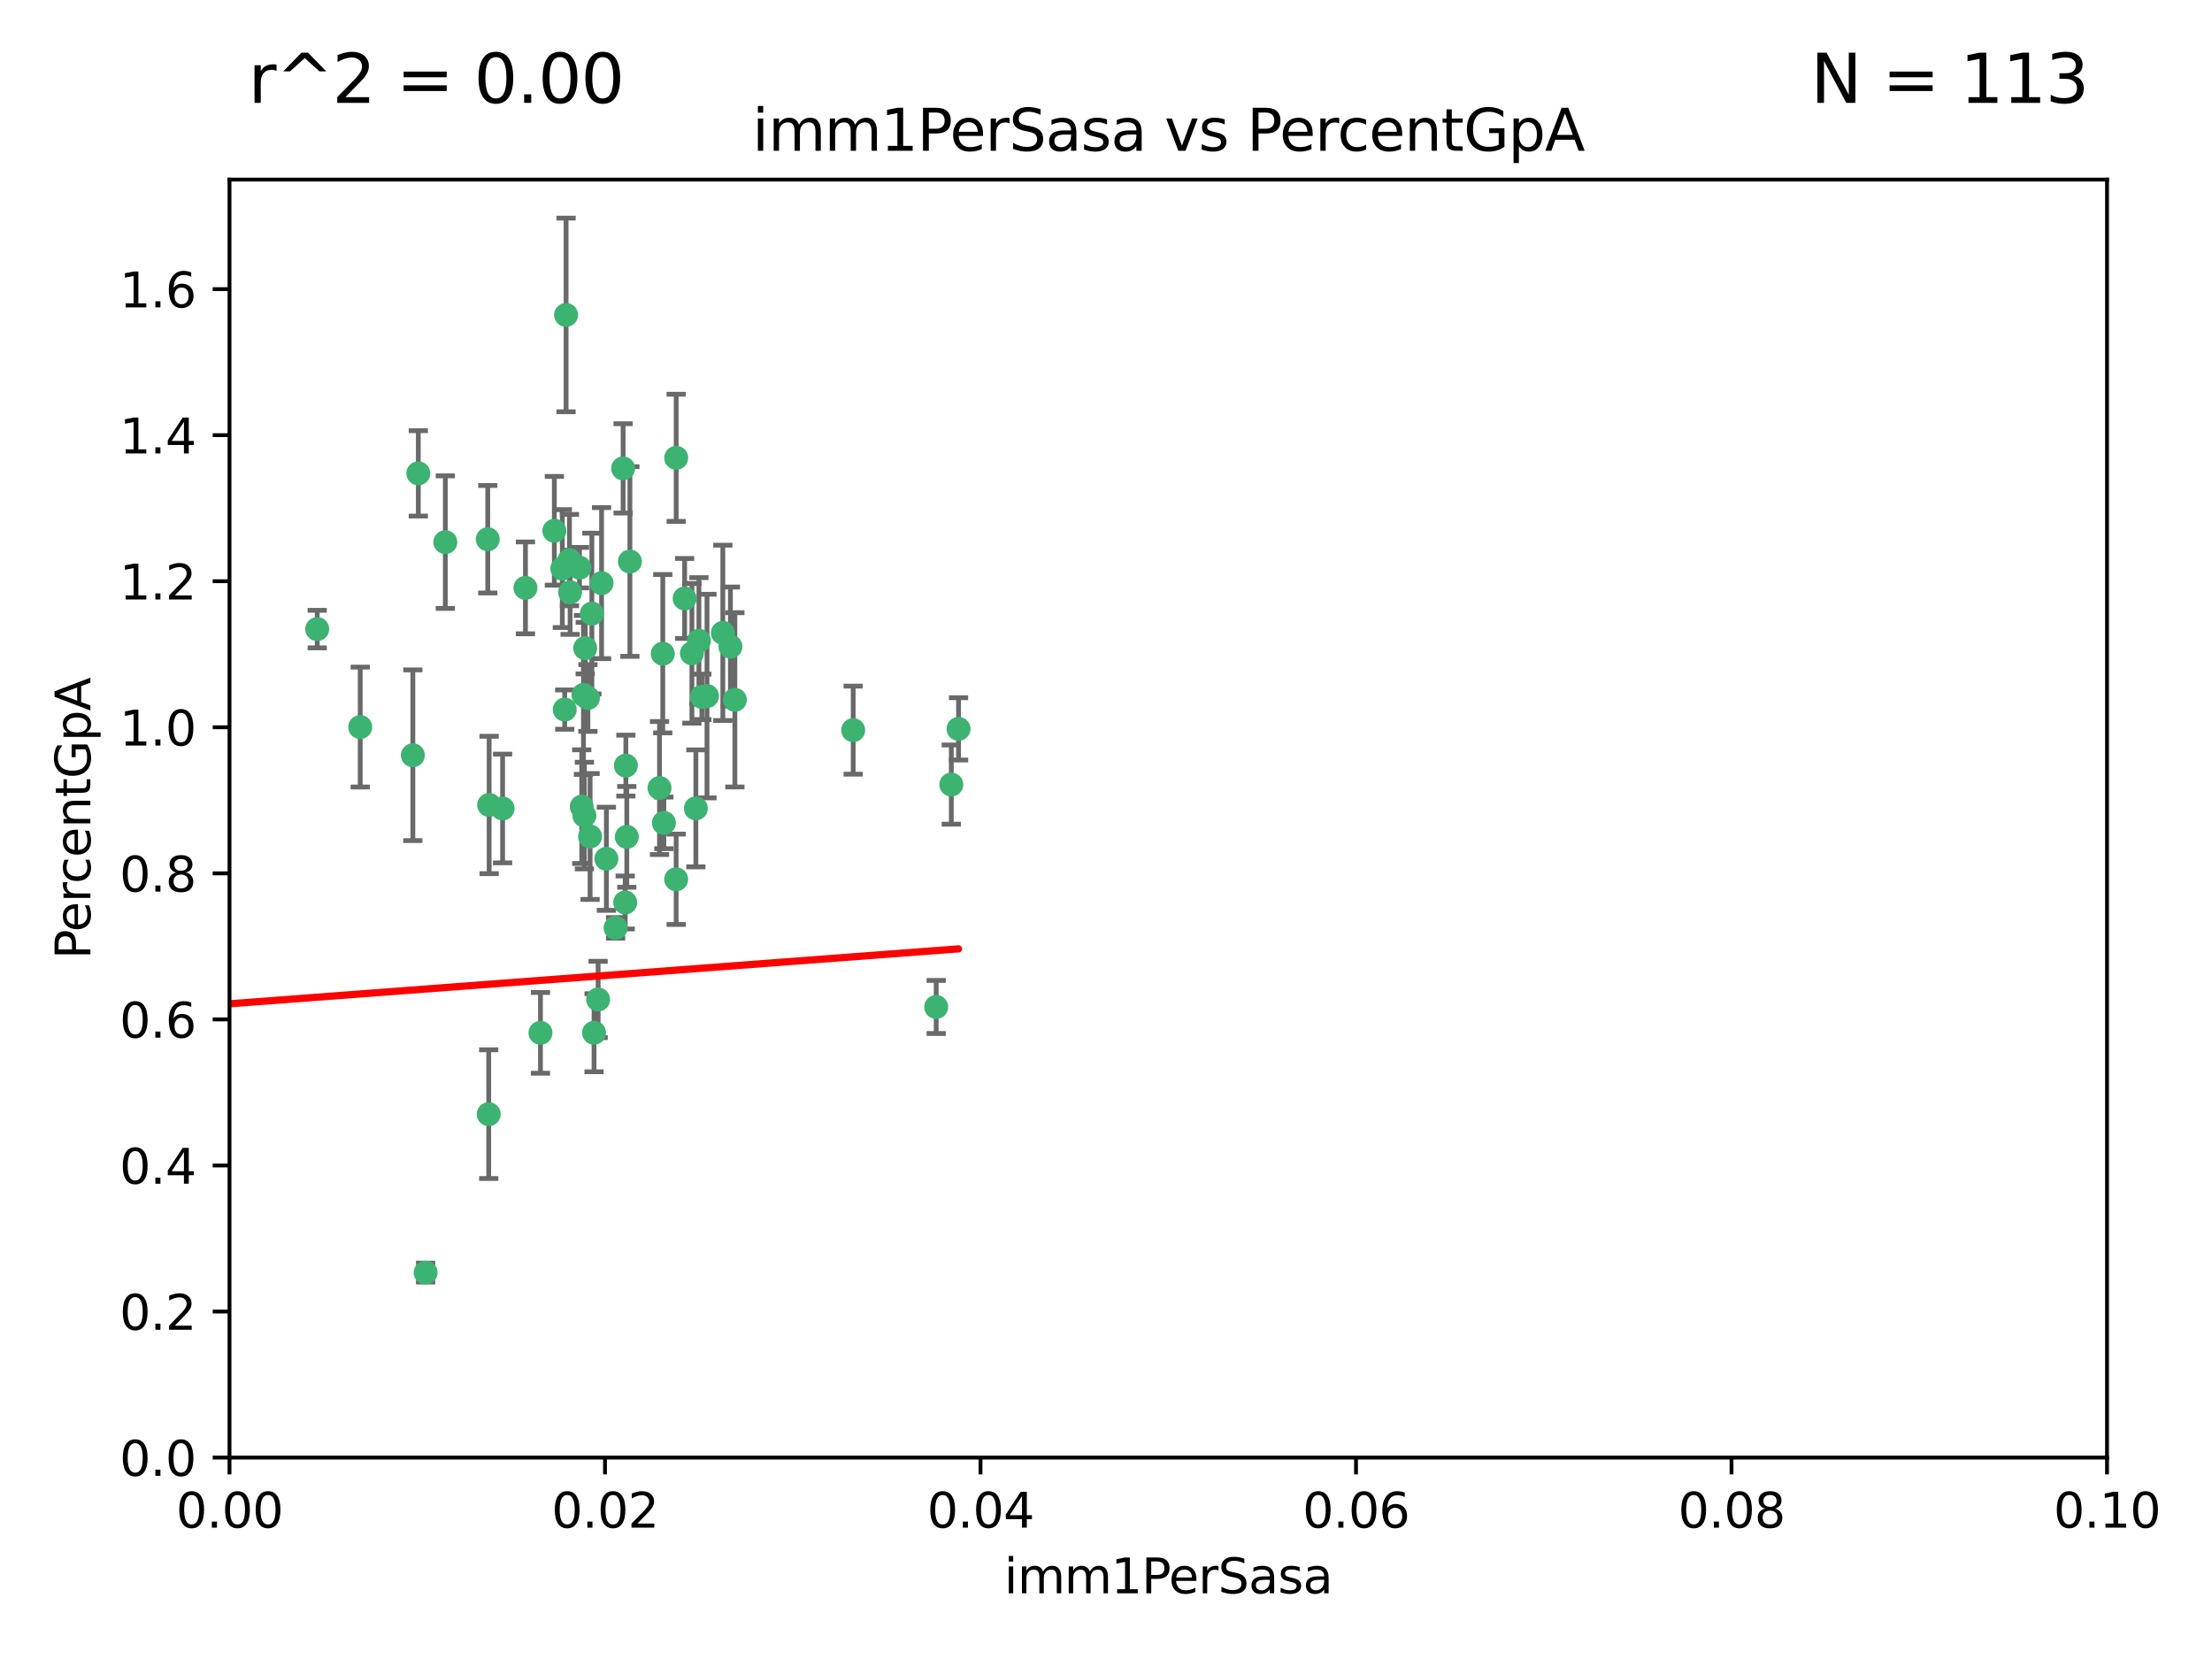 <?xml version="1.0" encoding="utf-8" standalone="no"?>
<!DOCTYPE svg PUBLIC "-//W3C//DTD SVG 1.1//EN"
  "http://www.w3.org/Graphics/SVG/1.1/DTD/svg11.dtd">
<svg xmlns:xlink="http://www.w3.org/1999/xlink" width="460.8pt" height="345.6pt" viewBox="0 0 460.8 345.6" xmlns="http://www.w3.org/2000/svg" version="1.1">
 <defs>
  <style type="text/css">*{stroke-linejoin: round; stroke-linecap: butt}</style>
 </defs>
 <g id="figure_1">
  <g id="patch_1">
   <path d="M 0 345.6 
L 460.8 345.6 
L 460.8 0 
L 0 0 
z
" style="fill: #ffffff"/>
  </g>
  <g id="axes_1">
   <g id="patch_2">
    <path d="M 47.81 303.64 
L 438.93 303.64 
L 438.93 37.411 
L 47.81 37.411 
z
" style="fill: #ffffff"/>
   </g>
   <g id="PathCollection_1">
    <defs>
     <path id="m8868d767fa" d="M 0 1.118 
C 0.297 1.118 0.581 1 0.791 0.791 
C 1 0.581 1.118 0.297 1.118 0 
C 1.118 -0.297 1 -0.581 0.791 -0.791 
C 0.581 -1 0.297 -1.118 0 -1.118 
C -0.297 -1.118 -0.581 -1 -0.791 -0.791 
C -1 -0.581 -1.118 -0.297 -1.118 0 
C -1.118 0.297 -1 0.581 -0.791 0.791 
C -0.581 1 -0.297 1.118 0 1.118 
z
" style="stroke: #3cb371"/>
    </defs>
    <g clip-path="url(#p8503c024d6)">
     <use xlink:href="#m8868d767fa" x="92.769" y="112.935" style="fill: #3cb371; stroke: #3cb371"/>
     <use xlink:href="#m8868d767fa" x="66.082" y="131.048" style="fill: #3cb371; stroke: #3cb371"/>
     <use xlink:href="#m8868d767fa" x="87.143" y="98.611" style="fill: #3cb371; stroke: #3cb371"/>
     <use xlink:href="#m8868d767fa" x="86.005" y="157.33" style="fill: #3cb371; stroke: #3cb371"/>
     <use xlink:href="#m8868d767fa" x="75.042" y="151.457" style="fill: #3cb371; stroke: #3cb371"/>
     <use xlink:href="#m8868d767fa" x="117.924" y="65.606" style="fill: #3cb371; stroke: #3cb371"/>
     <use xlink:href="#m8868d767fa" x="144.138" y="136.097" style="fill: #3cb371; stroke: #3cb371"/>
     <use xlink:href="#m8868d767fa" x="123.297" y="127.82" style="fill: #3cb371; stroke: #3cb371"/>
     <use xlink:href="#m8868d767fa" x="117.142" y="118.446" style="fill: #3cb371; stroke: #3cb371"/>
     <use xlink:href="#m8868d767fa" x="137.389" y="164.157" style="fill: #3cb371; stroke: #3cb371"/>
     <use xlink:href="#m8868d767fa" x="117.64" y="147.818" style="fill: #3cb371; stroke: #3cb371"/>
     <use xlink:href="#m8868d767fa" x="153.088" y="145.786" style="fill: #3cb371; stroke: #3cb371"/>
     <use xlink:href="#m8868d767fa" x="121.907" y="135.021" style="fill: #3cb371; stroke: #3cb371"/>
     <use xlink:href="#m8868d767fa" x="150.581" y="131.834" style="fill: #3cb371; stroke: #3cb371"/>
     <use xlink:href="#m8868d767fa" x="140.861" y="95.371" style="fill: #3cb371; stroke: #3cb371"/>
     <use xlink:href="#m8868d767fa" x="121.186" y="168.041" style="fill: #3cb371; stroke: #3cb371"/>
     <use xlink:href="#m8868d767fa" x="120.714" y="118.255" style="fill: #3cb371; stroke: #3cb371"/>
     <use xlink:href="#m8868d767fa" x="101.609" y="112.334" style="fill: #3cb371; stroke: #3cb371"/>
     <use xlink:href="#m8868d767fa" x="122.473" y="145.408" style="fill: #3cb371; stroke: #3cb371"/>
     <use xlink:href="#m8868d767fa" x="118.763" y="123.385" style="fill: #3cb371; stroke: #3cb371"/>
     <use xlink:href="#m8868d767fa" x="145.597" y="133.482" style="fill: #3cb371; stroke: #3cb371"/>
     <use xlink:href="#m8868d767fa" x="112.589" y="215.161" style="fill: #3cb371; stroke: #3cb371"/>
     <use xlink:href="#m8868d767fa" x="118.629" y="116.673" style="fill: #3cb371; stroke: #3cb371"/>
     <use xlink:href="#m8868d767fa" x="88.664" y="265.1" style="fill: #3cb371; stroke: #3cb371"/>
     <use xlink:href="#m8868d767fa" x="138.294" y="171.42" style="fill: #3cb371; stroke: #3cb371"/>
     <use xlink:href="#m8868d767fa" x="131.218" y="116.973" style="fill: #3cb371; stroke: #3cb371"/>
     <use xlink:href="#m8868d767fa" x="129.806" y="97.572" style="fill: #3cb371; stroke: #3cb371"/>
     <use xlink:href="#m8868d767fa" x="142.623" y="124.669" style="fill: #3cb371; stroke: #3cb371"/>
     <use xlink:href="#m8868d767fa" x="146.211" y="145.171" style="fill: #3cb371; stroke: #3cb371"/>
     <use xlink:href="#m8868d767fa" x="104.701" y="168.419" style="fill: #3cb371; stroke: #3cb371"/>
     <use xlink:href="#m8868d767fa" x="123.75" y="215.139" style="fill: #3cb371; stroke: #3cb371"/>
     <use xlink:href="#m8868d767fa" x="138.067" y="136.178" style="fill: #3cb371; stroke: #3cb371"/>
     <use xlink:href="#m8868d767fa" x="130.377" y="159.488" style="fill: #3cb371; stroke: #3cb371"/>
     <use xlink:href="#m8868d767fa" x="152.16" y="134.689" style="fill: #3cb371; stroke: #3cb371"/>
     <use xlink:href="#m8868d767fa" x="126.321" y="178.897" style="fill: #3cb371; stroke: #3cb371"/>
     <use xlink:href="#m8868d767fa" x="198.175" y="163.438" style="fill: #3cb371; stroke: #3cb371"/>
     <use xlink:href="#m8868d767fa" x="199.68" y="151.836" style="fill: #3cb371; stroke: #3cb371"/>
     <use xlink:href="#m8868d767fa" x="128.242" y="193.29" style="fill: #3cb371; stroke: #3cb371"/>
     <use xlink:href="#m8868d767fa" x="140.853" y="183.167" style="fill: #3cb371; stroke: #3cb371"/>
     <use xlink:href="#m8868d767fa" x="124.6" y="208.206" style="fill: #3cb371; stroke: #3cb371"/>
     <use xlink:href="#m8868d767fa" x="115.48" y="110.571" style="fill: #3cb371; stroke: #3cb371"/>
     <use xlink:href="#m8868d767fa" x="125.32" y="121.476" style="fill: #3cb371; stroke: #3cb371"/>
     <use xlink:href="#m8868d767fa" x="177.734" y="152.103" style="fill: #3cb371; stroke: #3cb371"/>
     <use xlink:href="#m8868d767fa" x="121.738" y="169.899" style="fill: #3cb371; stroke: #3cb371"/>
     <use xlink:href="#m8868d767fa" x="130.573" y="174.332" style="fill: #3cb371; stroke: #3cb371"/>
     <use xlink:href="#m8868d767fa" x="195.026" y="209.769" style="fill: #3cb371; stroke: #3cb371"/>
     <use xlink:href="#m8868d767fa" x="144.961" y="168.396" style="fill: #3cb371; stroke: #3cb371"/>
     <use xlink:href="#m8868d767fa" x="130.24" y="188.002" style="fill: #3cb371; stroke: #3cb371"/>
     <use xlink:href="#m8868d767fa" x="101.808" y="232.101" style="fill: #3cb371; stroke: #3cb371"/>
     <use xlink:href="#m8868d767fa" x="101.898" y="167.688" style="fill: #3cb371; stroke: #3cb371"/>
     <use xlink:href="#m8868d767fa" x="109.461" y="122.465" style="fill: #3cb371; stroke: #3cb371"/>
     <use xlink:href="#m8868d767fa" x="121.544" y="144.762" style="fill: #3cb371; stroke: #3cb371"/>
     <use xlink:href="#m8868d767fa" x="147.28" y="145.004" style="fill: #3cb371; stroke: #3cb371"/>
     <use xlink:href="#m8868d767fa" x="122.926" y="174.257" style="fill: #3cb371; stroke: #3cb371"/>
    </g>
   </g>
   <g id="matplotlib.axis_1">
    <g id="xtick_1">
     <g id="line2d_1">
      <defs>
       <path id="mbdd2e40e5b" d="M 0 0 
L 0 3.5 
" style="stroke: #000000; stroke-width: 0.8"/>
      </defs>
      <g>
       <use xlink:href="#mbdd2e40e5b" x="47.81" y="303.64" style="stroke: #000000; stroke-width: 0.8"/>
      </g>
     </g>
     <g id="text_1">
      <!-- 0.00 -->
      <g transform="translate(36.677 318.238)scale(0.1 -0.1)">
       <defs>
        <path id="DejaVuSans-30" d="M 2034 4250 
Q 1547 4250 1301 3770 
Q 1056 3291 1056 2328 
Q 1056 1369 1301 889 
Q 1547 409 2034 409 
Q 2525 409 2770 889 
Q 3016 1369 3016 2328 
Q 3016 3291 2770 3770 
Q 2525 4250 2034 4250 
z
M 2034 4750 
Q 2819 4750 3233 4129 
Q 3647 3509 3647 2328 
Q 3647 1150 3233 529 
Q 2819 -91 2034 -91 
Q 1250 -91 836 529 
Q 422 1150 422 2328 
Q 422 3509 836 4129 
Q 1250 4750 2034 4750 
z
" transform="scale(0.016)"/>
        <path id="DejaVuSans-2e" d="M 684 794 
L 1344 794 
L 1344 0 
L 684 0 
L 684 794 
z
" transform="scale(0.016)"/>
       </defs>
       <use xlink:href="#DejaVuSans-30"/>
       <use xlink:href="#DejaVuSans-2e" x="63.623"/>
       <use xlink:href="#DejaVuSans-30" x="95.41"/>
       <use xlink:href="#DejaVuSans-30" x="159.033"/>
      </g>
     </g>
    </g>
    <g id="xtick_2">
     <g id="line2d_2">
      <g>
       <use xlink:href="#mbdd2e40e5b" x="126.034" y="303.64" style="stroke: #000000; stroke-width: 0.8"/>
      </g>
     </g>
     <g id="text_2">
      <!-- 0.02 -->
      <g transform="translate(114.901 318.238)scale(0.1 -0.1)">
       <defs>
        <path id="DejaVuSans-32" d="M 1228 531 
L 3431 531 
L 3431 0 
L 469 0 
L 469 531 
Q 828 903 1448 1529 
Q 2069 2156 2228 2338 
Q 2531 2678 2651 2914 
Q 2772 3150 2772 3378 
Q 2772 3750 2511 3984 
Q 2250 4219 1831 4219 
Q 1534 4219 1204 4116 
Q 875 4013 500 3803 
L 500 4441 
Q 881 4594 1212 4672 
Q 1544 4750 1819 4750 
Q 2544 4750 2975 4387 
Q 3406 4025 3406 3419 
Q 3406 3131 3298 2873 
Q 3191 2616 2906 2266 
Q 2828 2175 2409 1742 
Q 1991 1309 1228 531 
z
" transform="scale(0.016)"/>
       </defs>
       <use xlink:href="#DejaVuSans-30"/>
       <use xlink:href="#DejaVuSans-2e" x="63.623"/>
       <use xlink:href="#DejaVuSans-30" x="95.41"/>
       <use xlink:href="#DejaVuSans-32" x="159.033"/>
      </g>
     </g>
    </g>
    <g id="xtick_3">
     <g id="line2d_3">
      <g>
       <use xlink:href="#mbdd2e40e5b" x="204.258" y="303.64" style="stroke: #000000; stroke-width: 0.8"/>
      </g>
     </g>
     <g id="text_3">
      <!-- 0.04 -->
      <g transform="translate(193.125 318.238)scale(0.1 -0.1)">
       <defs>
        <path id="DejaVuSans-34" d="M 2419 4116 
L 825 1625 
L 2419 1625 
L 2419 4116 
z
M 2253 4666 
L 3047 4666 
L 3047 1625 
L 3713 1625 
L 3713 1100 
L 3047 1100 
L 3047 0 
L 2419 0 
L 2419 1100 
L 313 1100 
L 313 1709 
L 2253 4666 
z
" transform="scale(0.016)"/>
       </defs>
       <use xlink:href="#DejaVuSans-30"/>
       <use xlink:href="#DejaVuSans-2e" x="63.623"/>
       <use xlink:href="#DejaVuSans-30" x="95.41"/>
       <use xlink:href="#DejaVuSans-34" x="159.033"/>
      </g>
     </g>
    </g>
    <g id="xtick_4">
     <g id="line2d_4">
      <g>
       <use xlink:href="#mbdd2e40e5b" x="282.482" y="303.64" style="stroke: #000000; stroke-width: 0.8"/>
      </g>
     </g>
     <g id="text_4">
      <!-- 0.06 -->
      <g transform="translate(271.349 318.238)scale(0.1 -0.1)">
       <defs>
        <path id="DejaVuSans-36" d="M 2113 2584 
Q 1688 2584 1439 2293 
Q 1191 2003 1191 1497 
Q 1191 994 1439 701 
Q 1688 409 2113 409 
Q 2538 409 2786 701 
Q 3034 994 3034 1497 
Q 3034 2003 2786 2293 
Q 2538 2584 2113 2584 
z
M 3366 4563 
L 3366 3988 
Q 3128 4100 2886 4159 
Q 2644 4219 2406 4219 
Q 1781 4219 1451 3797 
Q 1122 3375 1075 2522 
Q 1259 2794 1537 2939 
Q 1816 3084 2150 3084 
Q 2853 3084 3261 2657 
Q 3669 2231 3669 1497 
Q 3669 778 3244 343 
Q 2819 -91 2113 -91 
Q 1303 -91 875 529 
Q 447 1150 447 2328 
Q 447 3434 972 4092 
Q 1497 4750 2381 4750 
Q 2619 4750 2861 4703 
Q 3103 4656 3366 4563 
z
" transform="scale(0.016)"/>
       </defs>
       <use xlink:href="#DejaVuSans-30"/>
       <use xlink:href="#DejaVuSans-2e" x="63.623"/>
       <use xlink:href="#DejaVuSans-30" x="95.41"/>
       <use xlink:href="#DejaVuSans-36" x="159.033"/>
      </g>
     </g>
    </g>
    <g id="xtick_5">
     <g id="line2d_5">
      <g>
       <use xlink:href="#mbdd2e40e5b" x="360.706" y="303.64" style="stroke: #000000; stroke-width: 0.8"/>
      </g>
     </g>
     <g id="text_5">
      <!-- 0.08 -->
      <g transform="translate(349.573 318.238)scale(0.1 -0.1)">
       <defs>
        <path id="DejaVuSans-38" d="M 2034 2216 
Q 1584 2216 1326 1975 
Q 1069 1734 1069 1313 
Q 1069 891 1326 650 
Q 1584 409 2034 409 
Q 2484 409 2743 651 
Q 3003 894 3003 1313 
Q 3003 1734 2745 1975 
Q 2488 2216 2034 2216 
z
M 1403 2484 
Q 997 2584 770 2862 
Q 544 3141 544 3541 
Q 544 4100 942 4425 
Q 1341 4750 2034 4750 
Q 2731 4750 3128 4425 
Q 3525 4100 3525 3541 
Q 3525 3141 3298 2862 
Q 3072 2584 2669 2484 
Q 3125 2378 3379 2068 
Q 3634 1759 3634 1313 
Q 3634 634 3220 271 
Q 2806 -91 2034 -91 
Q 1263 -91 848 271 
Q 434 634 434 1313 
Q 434 1759 690 2068 
Q 947 2378 1403 2484 
z
M 1172 3481 
Q 1172 3119 1398 2916 
Q 1625 2713 2034 2713 
Q 2441 2713 2670 2916 
Q 2900 3119 2900 3481 
Q 2900 3844 2670 4047 
Q 2441 4250 2034 4250 
Q 1625 4250 1398 4047 
Q 1172 3844 1172 3481 
z
" transform="scale(0.016)"/>
       </defs>
       <use xlink:href="#DejaVuSans-30"/>
       <use xlink:href="#DejaVuSans-2e" x="63.623"/>
       <use xlink:href="#DejaVuSans-30" x="95.41"/>
       <use xlink:href="#DejaVuSans-38" x="159.033"/>
      </g>
     </g>
    </g>
    <g id="xtick_6">
     <g id="line2d_6">
      <g>
       <use xlink:href="#mbdd2e40e5b" x="438.93" y="303.64" style="stroke: #000000; stroke-width: 0.8"/>
      </g>
     </g>
     <g id="text_6">
      <!-- 0.10 -->
      <g transform="translate(427.797 318.238)scale(0.1 -0.1)">
       <defs>
        <path id="DejaVuSans-31" d="M 794 531 
L 1825 531 
L 1825 4091 
L 703 3866 
L 703 4441 
L 1819 4666 
L 2450 4666 
L 2450 531 
L 3481 531 
L 3481 0 
L 794 0 
L 794 531 
z
" transform="scale(0.016)"/>
       </defs>
       <use xlink:href="#DejaVuSans-30"/>
       <use xlink:href="#DejaVuSans-2e" x="63.623"/>
       <use xlink:href="#DejaVuSans-31" x="95.41"/>
       <use xlink:href="#DejaVuSans-30" x="159.033"/>
      </g>
     </g>
    </g>
    <g id="text_7">
     <!-- imm1PerSasa -->
     <g transform="translate(209.186 331.917)scale(0.1 -0.1)">
      <defs>
       <path id="DejaVuSans-69" d="M 603 3500 
L 1178 3500 
L 1178 0 
L 603 0 
L 603 3500 
z
M 603 4863 
L 1178 4863 
L 1178 4134 
L 603 4134 
L 603 4863 
z
" transform="scale(0.016)"/>
       <path id="DejaVuSans-6d" d="M 3328 2828 
Q 3544 3216 3844 3400 
Q 4144 3584 4550 3584 
Q 5097 3584 5394 3201 
Q 5691 2819 5691 2113 
L 5691 0 
L 5113 0 
L 5113 2094 
Q 5113 2597 4934 2840 
Q 4756 3084 4391 3084 
Q 3944 3084 3684 2787 
Q 3425 2491 3425 1978 
L 3425 0 
L 2847 0 
L 2847 2094 
Q 2847 2600 2669 2842 
Q 2491 3084 2119 3084 
Q 1678 3084 1418 2786 
Q 1159 2488 1159 1978 
L 1159 0 
L 581 0 
L 581 3500 
L 1159 3500 
L 1159 2956 
Q 1356 3278 1631 3431 
Q 1906 3584 2284 3584 
Q 2666 3584 2933 3390 
Q 3200 3197 3328 2828 
z
" transform="scale(0.016)"/>
       <path id="DejaVuSans-50" d="M 1259 4147 
L 1259 2394 
L 2053 2394 
Q 2494 2394 2734 2622 
Q 2975 2850 2975 3272 
Q 2975 3691 2734 3919 
Q 2494 4147 2053 4147 
L 1259 4147 
z
M 628 4666 
L 2053 4666 
Q 2838 4666 3239 4311 
Q 3641 3956 3641 3272 
Q 3641 2581 3239 2228 
Q 2838 1875 2053 1875 
L 1259 1875 
L 1259 0 
L 628 0 
L 628 4666 
z
" transform="scale(0.016)"/>
       <path id="DejaVuSans-65" d="M 3597 1894 
L 3597 1613 
L 953 1613 
Q 991 1019 1311 708 
Q 1631 397 2203 397 
Q 2534 397 2845 478 
Q 3156 559 3463 722 
L 3463 178 
Q 3153 47 2828 -22 
Q 2503 -91 2169 -91 
Q 1331 -91 842 396 
Q 353 884 353 1716 
Q 353 2575 817 3079 
Q 1281 3584 2069 3584 
Q 2775 3584 3186 3129 
Q 3597 2675 3597 1894 
z
M 3022 2063 
Q 3016 2534 2758 2815 
Q 2500 3097 2075 3097 
Q 1594 3097 1305 2825 
Q 1016 2553 972 2059 
L 3022 2063 
z
" transform="scale(0.016)"/>
       <path id="DejaVuSans-72" d="M 2631 2963 
Q 2534 3019 2420 3045 
Q 2306 3072 2169 3072 
Q 1681 3072 1420 2755 
Q 1159 2438 1159 1844 
L 1159 0 
L 581 0 
L 581 3500 
L 1159 3500 
L 1159 2956 
Q 1341 3275 1631 3429 
Q 1922 3584 2338 3584 
Q 2397 3584 2469 3576 
Q 2541 3569 2628 3553 
L 2631 2963 
z
" transform="scale(0.016)"/>
       <path id="DejaVuSans-53" d="M 3425 4513 
L 3425 3897 
Q 3066 4069 2747 4153 
Q 2428 4238 2131 4238 
Q 1616 4238 1336 4038 
Q 1056 3838 1056 3469 
Q 1056 3159 1242 3001 
Q 1428 2844 1947 2747 
L 2328 2669 
Q 3034 2534 3370 2195 
Q 3706 1856 3706 1288 
Q 3706 609 3251 259 
Q 2797 -91 1919 -91 
Q 1588 -91 1214 -16 
Q 841 59 441 206 
L 441 856 
Q 825 641 1194 531 
Q 1563 422 1919 422 
Q 2459 422 2753 634 
Q 3047 847 3047 1241 
Q 3047 1584 2836 1778 
Q 2625 1972 2144 2069 
L 1759 2144 
Q 1053 2284 737 2584 
Q 422 2884 422 3419 
Q 422 4038 858 4394 
Q 1294 4750 2059 4750 
Q 2388 4750 2728 4690 
Q 3069 4631 3425 4513 
z
" transform="scale(0.016)"/>
       <path id="DejaVuSans-61" d="M 2194 1759 
Q 1497 1759 1228 1600 
Q 959 1441 959 1056 
Q 959 750 1161 570 
Q 1363 391 1709 391 
Q 2188 391 2477 730 
Q 2766 1069 2766 1631 
L 2766 1759 
L 2194 1759 
z
M 3341 1997 
L 3341 0 
L 2766 0 
L 2766 531 
Q 2569 213 2275 61 
Q 1981 -91 1556 -91 
Q 1019 -91 701 211 
Q 384 513 384 1019 
Q 384 1609 779 1909 
Q 1175 2209 1959 2209 
L 2766 2209 
L 2766 2266 
Q 2766 2663 2505 2880 
Q 2244 3097 1772 3097 
Q 1472 3097 1187 3025 
Q 903 2953 641 2809 
L 641 3341 
Q 956 3463 1253 3523 
Q 1550 3584 1831 3584 
Q 2591 3584 2966 3190 
Q 3341 2797 3341 1997 
z
" transform="scale(0.016)"/>
       <path id="DejaVuSans-73" d="M 2834 3397 
L 2834 2853 
Q 2591 2978 2328 3040 
Q 2066 3103 1784 3103 
Q 1356 3103 1142 2972 
Q 928 2841 928 2578 
Q 928 2378 1081 2264 
Q 1234 2150 1697 2047 
L 1894 2003 
Q 2506 1872 2764 1633 
Q 3022 1394 3022 966 
Q 3022 478 2636 193 
Q 2250 -91 1575 -91 
Q 1294 -91 989 -36 
Q 684 19 347 128 
L 347 722 
Q 666 556 975 473 
Q 1284 391 1588 391 
Q 1994 391 2212 530 
Q 2431 669 2431 922 
Q 2431 1156 2273 1281 
Q 2116 1406 1581 1522 
L 1381 1569 
Q 847 1681 609 1914 
Q 372 2147 372 2553 
Q 372 3047 722 3315 
Q 1072 3584 1716 3584 
Q 2034 3584 2315 3537 
Q 2597 3491 2834 3397 
z
" transform="scale(0.016)"/>
      </defs>
      <use xlink:href="#DejaVuSans-69"/>
      <use xlink:href="#DejaVuSans-6d" x="27.783"/>
      <use xlink:href="#DejaVuSans-6d" x="125.195"/>
      <use xlink:href="#DejaVuSans-31" x="222.607"/>
      <use xlink:href="#DejaVuSans-50" x="286.23"/>
      <use xlink:href="#DejaVuSans-65" x="342.908"/>
      <use xlink:href="#DejaVuSans-72" x="404.432"/>
      <use xlink:href="#DejaVuSans-53" x="445.545"/>
      <use xlink:href="#DejaVuSans-61" x="509.021"/>
      <use xlink:href="#DejaVuSans-73" x="570.301"/>
      <use xlink:href="#DejaVuSans-61" x="622.4"/>
     </g>
    </g>
   </g>
   <g id="matplotlib.axis_2">
    <g id="ytick_1">
     <g id="line2d_7">
      <defs>
       <path id="m8b1596be54" d="M 0 0 
L -3.5 0 
" style="stroke: #000000; stroke-width: 0.8"/>
      </defs>
      <g>
       <use xlink:href="#m8b1596be54" x="47.81" y="303.64" style="stroke: #000000; stroke-width: 0.8"/>
      </g>
     </g>
     <g id="text_8">
      <!-- 0.0 -->
      <g transform="translate(24.907 307.439)scale(0.1 -0.1)">
       <use xlink:href="#DejaVuSans-30"/>
       <use xlink:href="#DejaVuSans-2e" x="63.623"/>
       <use xlink:href="#DejaVuSans-30" x="95.41"/>
      </g>
     </g>
    </g>
    <g id="ytick_2">
     <g id="line2d_8">
      <g>
       <use xlink:href="#m8b1596be54" x="47.81" y="273.214" style="stroke: #000000; stroke-width: 0.8"/>
      </g>
     </g>
     <g id="text_9">
      <!-- 0.2 -->
      <g transform="translate(24.907 277.013)scale(0.1 -0.1)">
       <use xlink:href="#DejaVuSans-30"/>
       <use xlink:href="#DejaVuSans-2e" x="63.623"/>
       <use xlink:href="#DejaVuSans-32" x="95.41"/>
      </g>
     </g>
    </g>
    <g id="ytick_3">
     <g id="line2d_9">
      <g>
       <use xlink:href="#m8b1596be54" x="47.81" y="242.788" style="stroke: #000000; stroke-width: 0.8"/>
      </g>
     </g>
     <g id="text_10">
      <!-- 0.4 -->
      <g transform="translate(24.907 246.587)scale(0.1 -0.1)">
       <use xlink:href="#DejaVuSans-30"/>
       <use xlink:href="#DejaVuSans-2e" x="63.623"/>
       <use xlink:href="#DejaVuSans-34" x="95.41"/>
      </g>
     </g>
    </g>
    <g id="ytick_4">
     <g id="line2d_10">
      <g>
       <use xlink:href="#m8b1596be54" x="47.81" y="212.362" style="stroke: #000000; stroke-width: 0.8"/>
      </g>
     </g>
     <g id="text_11">
      <!-- 0.6 -->
      <g transform="translate(24.907 216.161)scale(0.1 -0.1)">
       <use xlink:href="#DejaVuSans-30"/>
       <use xlink:href="#DejaVuSans-2e" x="63.623"/>
       <use xlink:href="#DejaVuSans-36" x="95.41"/>
      </g>
     </g>
    </g>
    <g id="ytick_5">
     <g id="line2d_11">
      <g>
       <use xlink:href="#m8b1596be54" x="47.81" y="181.935" style="stroke: #000000; stroke-width: 0.8"/>
      </g>
     </g>
     <g id="text_12">
      <!-- 0.8 -->
      <g transform="translate(24.907 185.735)scale(0.1 -0.1)">
       <use xlink:href="#DejaVuSans-30"/>
       <use xlink:href="#DejaVuSans-2e" x="63.623"/>
       <use xlink:href="#DejaVuSans-38" x="95.41"/>
      </g>
     </g>
    </g>
    <g id="ytick_6">
     <g id="line2d_12">
      <g>
       <use xlink:href="#m8b1596be54" x="47.81" y="151.509" style="stroke: #000000; stroke-width: 0.8"/>
      </g>
     </g>
     <g id="text_13">
      <!-- 1.0 -->
      <g transform="translate(24.907 155.308)scale(0.1 -0.1)">
       <use xlink:href="#DejaVuSans-31"/>
       <use xlink:href="#DejaVuSans-2e" x="63.623"/>
       <use xlink:href="#DejaVuSans-30" x="95.41"/>
      </g>
     </g>
    </g>
    <g id="ytick_7">
     <g id="line2d_13">
      <g>
       <use xlink:href="#m8b1596be54" x="47.81" y="121.083" style="stroke: #000000; stroke-width: 0.8"/>
      </g>
     </g>
     <g id="text_14">
      <!-- 1.2 -->
      <g transform="translate(24.907 124.882)scale(0.1 -0.1)">
       <use xlink:href="#DejaVuSans-31"/>
       <use xlink:href="#DejaVuSans-2e" x="63.623"/>
       <use xlink:href="#DejaVuSans-32" x="95.41"/>
      </g>
     </g>
    </g>
    <g id="ytick_8">
     <g id="line2d_14">
      <g>
       <use xlink:href="#m8b1596be54" x="47.81" y="90.657" style="stroke: #000000; stroke-width: 0.8"/>
      </g>
     </g>
     <g id="text_15">
      <!-- 1.4 -->
      <g transform="translate(24.907 94.456)scale(0.1 -0.1)">
       <use xlink:href="#DejaVuSans-31"/>
       <use xlink:href="#DejaVuSans-2e" x="63.623"/>
       <use xlink:href="#DejaVuSans-34" x="95.41"/>
      </g>
     </g>
    </g>
    <g id="ytick_9">
     <g id="line2d_15">
      <g>
       <use xlink:href="#m8b1596be54" x="47.81" y="60.231" style="stroke: #000000; stroke-width: 0.8"/>
      </g>
     </g>
     <g id="text_16">
      <!-- 1.6 -->
      <g transform="translate(24.907 64.03)scale(0.1 -0.1)">
       <use xlink:href="#DejaVuSans-31"/>
       <use xlink:href="#DejaVuSans-2e" x="63.623"/>
       <use xlink:href="#DejaVuSans-36" x="95.41"/>
      </g>
     </g>
    </g>
    <g id="text_17">
     <!-- PercentGpA -->
     <g transform="translate(18.827 199.802)rotate(-90)scale(0.1 -0.1)">
      <defs>
       <path id="DejaVuSans-63" d="M 3122 3366 
L 3122 2828 
Q 2878 2963 2633 3030 
Q 2388 3097 2138 3097 
Q 1578 3097 1268 2742 
Q 959 2388 959 1747 
Q 959 1106 1268 751 
Q 1578 397 2138 397 
Q 2388 397 2633 464 
Q 2878 531 3122 666 
L 3122 134 
Q 2881 22 2623 -34 
Q 2366 -91 2075 -91 
Q 1284 -91 818 406 
Q 353 903 353 1747 
Q 353 2603 823 3093 
Q 1294 3584 2113 3584 
Q 2378 3584 2631 3529 
Q 2884 3475 3122 3366 
z
" transform="scale(0.016)"/>
       <path id="DejaVuSans-6e" d="M 3513 2113 
L 3513 0 
L 2938 0 
L 2938 2094 
Q 2938 2591 2744 2837 
Q 2550 3084 2163 3084 
Q 1697 3084 1428 2787 
Q 1159 2491 1159 1978 
L 1159 0 
L 581 0 
L 581 3500 
L 1159 3500 
L 1159 2956 
Q 1366 3272 1645 3428 
Q 1925 3584 2291 3584 
Q 2894 3584 3203 3211 
Q 3513 2838 3513 2113 
z
" transform="scale(0.016)"/>
       <path id="DejaVuSans-74" d="M 1172 4494 
L 1172 3500 
L 2356 3500 
L 2356 3053 
L 1172 3053 
L 1172 1153 
Q 1172 725 1289 603 
Q 1406 481 1766 481 
L 2356 481 
L 2356 0 
L 1766 0 
Q 1100 0 847 248 
Q 594 497 594 1153 
L 594 3053 
L 172 3053 
L 172 3500 
L 594 3500 
L 594 4494 
L 1172 4494 
z
" transform="scale(0.016)"/>
       <path id="DejaVuSans-47" d="M 3809 666 
L 3809 1919 
L 2778 1919 
L 2778 2438 
L 4434 2438 
L 4434 434 
Q 4069 175 3628 42 
Q 3188 -91 2688 -91 
Q 1594 -91 976 548 
Q 359 1188 359 2328 
Q 359 3472 976 4111 
Q 1594 4750 2688 4750 
Q 3144 4750 3555 4637 
Q 3966 4525 4313 4306 
L 4313 3634 
Q 3963 3931 3569 4081 
Q 3175 4231 2741 4231 
Q 1884 4231 1454 3753 
Q 1025 3275 1025 2328 
Q 1025 1384 1454 906 
Q 1884 428 2741 428 
Q 3075 428 3337 486 
Q 3600 544 3809 666 
z
" transform="scale(0.016)"/>
       <path id="DejaVuSans-70" d="M 1159 525 
L 1159 -1331 
L 581 -1331 
L 581 3500 
L 1159 3500 
L 1159 2969 
Q 1341 3281 1617 3432 
Q 1894 3584 2278 3584 
Q 2916 3584 3314 3078 
Q 3713 2572 3713 1747 
Q 3713 922 3314 415 
Q 2916 -91 2278 -91 
Q 1894 -91 1617 61 
Q 1341 213 1159 525 
z
M 3116 1747 
Q 3116 2381 2855 2742 
Q 2594 3103 2138 3103 
Q 1681 3103 1420 2742 
Q 1159 2381 1159 1747 
Q 1159 1113 1420 752 
Q 1681 391 2138 391 
Q 2594 391 2855 752 
Q 3116 1113 3116 1747 
z
" transform="scale(0.016)"/>
       <path id="DejaVuSans-41" d="M 2188 4044 
L 1331 1722 
L 3047 1722 
L 2188 4044 
z
M 1831 4666 
L 2547 4666 
L 4325 0 
L 3669 0 
L 3244 1197 
L 1141 1197 
L 716 0 
L 50 0 
L 1831 4666 
z
" transform="scale(0.016)"/>
      </defs>
      <use xlink:href="#DejaVuSans-50"/>
      <use xlink:href="#DejaVuSans-65" x="56.678"/>
      <use xlink:href="#DejaVuSans-72" x="118.201"/>
      <use xlink:href="#DejaVuSans-63" x="157.064"/>
      <use xlink:href="#DejaVuSans-65" x="212.045"/>
      <use xlink:href="#DejaVuSans-6e" x="273.568"/>
      <use xlink:href="#DejaVuSans-74" x="336.947"/>
      <use xlink:href="#DejaVuSans-47" x="376.156"/>
      <use xlink:href="#DejaVuSans-70" x="453.646"/>
      <use xlink:href="#DejaVuSans-41" x="517.123"/>
     </g>
    </g>
   </g>
   <g id="LineCollection_1">
    <path d="M 92.769 126.742 
L 92.769 99.128 
" clip-path="url(#p8503c024d6)" style="fill: none; stroke: #696969"/>
    <path d="M 66.082 134.958 
L 66.082 127.138 
" clip-path="url(#p8503c024d6)" style="fill: none; stroke: #696969"/>
    <path d="M 87.143 107.5 
L 87.143 89.723 
" clip-path="url(#p8503c024d6)" style="fill: none; stroke: #696969"/>
    <path d="M 86.005 175.107 
L 86.005 139.552 
" clip-path="url(#p8503c024d6)" style="fill: none; stroke: #696969"/>
    <path d="M 75.042 163.945 
L 75.042 138.968 
" clip-path="url(#p8503c024d6)" style="fill: none; stroke: #696969"/>
    <path d="M 117.924 85.777 
L 117.924 45.434 
" clip-path="url(#p8503c024d6)" style="fill: none; stroke: #696969"/>
    <path d="M 144.138 150.645 
L 144.138 121.55 
" clip-path="url(#p8503c024d6)" style="fill: none; stroke: #696969"/>
    <path d="M 123.297 144.568 
L 123.297 111.073 
" clip-path="url(#p8503c024d6)" style="fill: none; stroke: #696969"/>
    <path d="M 117.142 130.722 
L 117.142 106.17 
" clip-path="url(#p8503c024d6)" style="fill: none; stroke: #696969"/>
    <path d="M 137.389 178.007 
L 137.389 150.307 
" clip-path="url(#p8503c024d6)" style="fill: none; stroke: #696969"/>
    <path d="M 117.64 151.909 
L 117.64 143.727 
" clip-path="url(#p8503c024d6)" style="fill: none; stroke: #696969"/>
    <path d="M 153.088 163.937 
L 153.088 127.634 
" clip-path="url(#p8503c024d6)" style="fill: none; stroke: #696969"/>
    <path d="M 121.907 140.382 
L 121.907 129.659 
" clip-path="url(#p8503c024d6)" style="fill: none; stroke: #696969"/>
    <path d="M 150.581 150.092 
L 150.581 113.575 
" clip-path="url(#p8503c024d6)" style="fill: none; stroke: #696969"/>
    <path d="M 140.861 108.615 
L 140.861 82.127 
" clip-path="url(#p8503c024d6)" style="fill: none; stroke: #696969"/>
    <path d="M 121.186 179.882 
L 121.186 156.201 
" clip-path="url(#p8503c024d6)" style="fill: none; stroke: #696969"/>
    <path d="M 120.714 122.472 
L 120.714 114.039 
" clip-path="url(#p8503c024d6)" style="fill: none; stroke: #696969"/>
    <path d="M 101.609 123.529 
L 101.609 101.139 
" clip-path="url(#p8503c024d6)" style="fill: none; stroke: #696969"/>
    <path d="M 122.473 152.361 
L 122.473 138.456 
" clip-path="url(#p8503c024d6)" style="fill: none; stroke: #696969"/>
    <path d="M 118.763 132.151 
L 118.763 114.62 
" clip-path="url(#p8503c024d6)" style="fill: none; stroke: #696969"/>
    <path d="M 145.597 146.637 
L 145.597 120.327 
" clip-path="url(#p8503c024d6)" style="fill: none; stroke: #696969"/>
    <path d="M 112.589 223.572 
L 112.589 206.751 
" clip-path="url(#p8503c024d6)" style="fill: none; stroke: #696969"/>
    <path d="M 118.629 126.191 
L 118.629 107.154 
" clip-path="url(#p8503c024d6)" style="fill: none; stroke: #696969"/>
    <path d="M 88.664 267.073 
L 88.664 263.128 
" clip-path="url(#p8503c024d6)" style="fill: none; stroke: #696969"/>
    <path d="M 138.294 176.791 
L 138.294 166.049 
" clip-path="url(#p8503c024d6)" style="fill: none; stroke: #696969"/>
    <path d="M 131.218 136.73 
L 131.218 97.216 
" clip-path="url(#p8503c024d6)" style="fill: none; stroke: #696969"/>
    <path d="M 129.806 106.878 
L 129.806 88.267 
" clip-path="url(#p8503c024d6)" style="fill: none; stroke: #696969"/>
    <path d="M 142.623 132.997 
L 142.623 116.341 
" clip-path="url(#p8503c024d6)" style="fill: none; stroke: #696969"/>
    <path d="M 146.211 149.901 
L 146.211 140.441 
" clip-path="url(#p8503c024d6)" style="fill: none; stroke: #696969"/>
    <path d="M 104.701 179.743 
L 104.701 157.094 
" clip-path="url(#p8503c024d6)" style="fill: none; stroke: #696969"/>
    <path d="M 123.75 223.268 
L 123.75 207.01 
" clip-path="url(#p8503c024d6)" style="fill: none; stroke: #696969"/>
    <path d="M 138.067 152.672 
L 138.067 119.684 
" clip-path="url(#p8503c024d6)" style="fill: none; stroke: #696969"/>
    <path d="M 130.377 165.831 
L 130.377 153.145 
" clip-path="url(#p8503c024d6)" style="fill: none; stroke: #696969"/>
    <path d="M 152.16 147.086 
L 152.16 122.292 
" clip-path="url(#p8503c024d6)" style="fill: none; stroke: #696969"/>
    <path d="M 126.321 189.642 
L 126.321 168.152 
" clip-path="url(#p8503c024d6)" style="fill: none; stroke: #696969"/>
    <path d="M 198.175 171.687 
L 198.175 155.189 
" clip-path="url(#p8503c024d6)" style="fill: none; stroke: #696969"/>
    <path d="M 199.68 158.321 
L 199.68 145.352 
" clip-path="url(#p8503c024d6)" style="fill: none; stroke: #696969"/>
    <path d="M 128.242 195.434 
L 128.242 191.146 
" clip-path="url(#p8503c024d6)" style="fill: none; stroke: #696969"/>
    <path d="M 140.853 192.579 
L 140.853 173.755 
" clip-path="url(#p8503c024d6)" style="fill: none; stroke: #696969"/>
    <path d="M 124.6 216.157 
L 124.6 200.256 
" clip-path="url(#p8503c024d6)" style="fill: none; stroke: #696969"/>
    <path d="M 115.48 121.897 
L 115.48 99.245 
" clip-path="url(#p8503c024d6)" style="fill: none; stroke: #696969"/>
    <path d="M 125.32 137.206 
L 125.32 105.745 
" clip-path="url(#p8503c024d6)" style="fill: none; stroke: #696969"/>
    <path d="M 177.734 161.277 
L 177.734 142.929 
" clip-path="url(#p8503c024d6)" style="fill: none; stroke: #696969"/>
    <path d="M 121.738 181.006 
L 121.738 158.792 
" clip-path="url(#p8503c024d6)" style="fill: none; stroke: #696969"/>
    <path d="M 130.573 184.828 
L 130.573 163.836 
" clip-path="url(#p8503c024d6)" style="fill: none; stroke: #696969"/>
    <path d="M 195.026 215.299 
L 195.026 204.239 
" clip-path="url(#p8503c024d6)" style="fill: none; stroke: #696969"/>
    <path d="M 144.961 180.585 
L 144.961 156.208 
" clip-path="url(#p8503c024d6)" style="fill: none; stroke: #696969"/>
    <path d="M 130.24 193.517 
L 130.24 182.486 
" clip-path="url(#p8503c024d6)" style="fill: none; stroke: #696969"/>
    <path d="M 101.808 245.512 
L 101.808 218.691 
" clip-path="url(#p8503c024d6)" style="fill: none; stroke: #696969"/>
    <path d="M 101.898 181.997 
L 101.898 153.38 
" clip-path="url(#p8503c024d6)" style="fill: none; stroke: #696969"/>
    <path d="M 109.461 132.034 
L 109.461 112.895 
" clip-path="url(#p8503c024d6)" style="fill: none; stroke: #696969"/>
    <path d="M 121.544 161.315 
L 121.544 128.209 
" clip-path="url(#p8503c024d6)" style="fill: none; stroke: #696969"/>
    <path d="M 147.28 166.212 
L 147.28 123.796 
" clip-path="url(#p8503c024d6)" style="fill: none; stroke: #696969"/>
    <path d="M 122.926 187.369 
L 122.926 161.144 
" clip-path="url(#p8503c024d6)" style="fill: none; stroke: #696969"/>
   </g>
   <g id="line2d_16">
    <defs>
     <path id="mf075647e07" d="M 2 0 
L -2 -0 
" style="stroke: #696969"/>
    </defs>
    <g clip-path="url(#p8503c024d6)">
     <use xlink:href="#mf075647e07" x="92.769" y="126.742" style="fill: #696969; stroke: #696969"/>
     <use xlink:href="#mf075647e07" x="66.082" y="134.958" style="fill: #696969; stroke: #696969"/>
     <use xlink:href="#mf075647e07" x="87.143" y="107.5" style="fill: #696969; stroke: #696969"/>
     <use xlink:href="#mf075647e07" x="86.005" y="175.107" style="fill: #696969; stroke: #696969"/>
     <use xlink:href="#mf075647e07" x="75.042" y="163.945" style="fill: #696969; stroke: #696969"/>
     <use xlink:href="#mf075647e07" x="117.924" y="85.777" style="fill: #696969; stroke: #696969"/>
     <use xlink:href="#mf075647e07" x="144.138" y="150.645" style="fill: #696969; stroke: #696969"/>
     <use xlink:href="#mf075647e07" x="123.297" y="144.568" style="fill: #696969; stroke: #696969"/>
     <use xlink:href="#mf075647e07" x="117.142" y="130.722" style="fill: #696969; stroke: #696969"/>
     <use xlink:href="#mf075647e07" x="137.389" y="178.007" style="fill: #696969; stroke: #696969"/>
     <use xlink:href="#mf075647e07" x="117.64" y="151.909" style="fill: #696969; stroke: #696969"/>
     <use xlink:href="#mf075647e07" x="153.088" y="163.937" style="fill: #696969; stroke: #696969"/>
     <use xlink:href="#mf075647e07" x="121.907" y="140.382" style="fill: #696969; stroke: #696969"/>
     <use xlink:href="#mf075647e07" x="150.581" y="150.092" style="fill: #696969; stroke: #696969"/>
     <use xlink:href="#mf075647e07" x="140.861" y="108.615" style="fill: #696969; stroke: #696969"/>
     <use xlink:href="#mf075647e07" x="121.186" y="179.882" style="fill: #696969; stroke: #696969"/>
     <use xlink:href="#mf075647e07" x="120.714" y="122.472" style="fill: #696969; stroke: #696969"/>
     <use xlink:href="#mf075647e07" x="101.609" y="123.529" style="fill: #696969; stroke: #696969"/>
     <use xlink:href="#mf075647e07" x="122.473" y="152.361" style="fill: #696969; stroke: #696969"/>
     <use xlink:href="#mf075647e07" x="118.763" y="132.151" style="fill: #696969; stroke: #696969"/>
     <use xlink:href="#mf075647e07" x="145.597" y="146.637" style="fill: #696969; stroke: #696969"/>
     <use xlink:href="#mf075647e07" x="112.589" y="223.572" style="fill: #696969; stroke: #696969"/>
     <use xlink:href="#mf075647e07" x="118.629" y="126.191" style="fill: #696969; stroke: #696969"/>
     <use xlink:href="#mf075647e07" x="88.664" y="267.073" style="fill: #696969; stroke: #696969"/>
     <use xlink:href="#mf075647e07" x="138.294" y="176.791" style="fill: #696969; stroke: #696969"/>
     <use xlink:href="#mf075647e07" x="131.218" y="136.73" style="fill: #696969; stroke: #696969"/>
     <use xlink:href="#mf075647e07" x="129.806" y="106.878" style="fill: #696969; stroke: #696969"/>
     <use xlink:href="#mf075647e07" x="142.623" y="132.997" style="fill: #696969; stroke: #696969"/>
     <use xlink:href="#mf075647e07" x="146.211" y="149.901" style="fill: #696969; stroke: #696969"/>
     <use xlink:href="#mf075647e07" x="104.701" y="179.743" style="fill: #696969; stroke: #696969"/>
     <use xlink:href="#mf075647e07" x="123.75" y="223.268" style="fill: #696969; stroke: #696969"/>
     <use xlink:href="#mf075647e07" x="138.067" y="152.672" style="fill: #696969; stroke: #696969"/>
     <use xlink:href="#mf075647e07" x="130.377" y="165.831" style="fill: #696969; stroke: #696969"/>
     <use xlink:href="#mf075647e07" x="152.16" y="147.086" style="fill: #696969; stroke: #696969"/>
     <use xlink:href="#mf075647e07" x="126.321" y="189.642" style="fill: #696969; stroke: #696969"/>
     <use xlink:href="#mf075647e07" x="198.175" y="171.687" style="fill: #696969; stroke: #696969"/>
     <use xlink:href="#mf075647e07" x="199.68" y="158.321" style="fill: #696969; stroke: #696969"/>
     <use xlink:href="#mf075647e07" x="128.242" y="195.434" style="fill: #696969; stroke: #696969"/>
     <use xlink:href="#mf075647e07" x="140.853" y="192.579" style="fill: #696969; stroke: #696969"/>
     <use xlink:href="#mf075647e07" x="124.6" y="216.157" style="fill: #696969; stroke: #696969"/>
     <use xlink:href="#mf075647e07" x="115.48" y="121.897" style="fill: #696969; stroke: #696969"/>
     <use xlink:href="#mf075647e07" x="125.32" y="137.206" style="fill: #696969; stroke: #696969"/>
     <use xlink:href="#mf075647e07" x="177.734" y="161.277" style="fill: #696969; stroke: #696969"/>
     <use xlink:href="#mf075647e07" x="121.738" y="181.006" style="fill: #696969; stroke: #696969"/>
     <use xlink:href="#mf075647e07" x="130.573" y="184.828" style="fill: #696969; stroke: #696969"/>
     <use xlink:href="#mf075647e07" x="195.026" y="215.299" style="fill: #696969; stroke: #696969"/>
     <use xlink:href="#mf075647e07" x="144.961" y="180.585" style="fill: #696969; stroke: #696969"/>
     <use xlink:href="#mf075647e07" x="130.24" y="193.517" style="fill: #696969; stroke: #696969"/>
     <use xlink:href="#mf075647e07" x="101.808" y="245.512" style="fill: #696969; stroke: #696969"/>
     <use xlink:href="#mf075647e07" x="101.898" y="181.997" style="fill: #696969; stroke: #696969"/>
     <use xlink:href="#mf075647e07" x="109.461" y="132.034" style="fill: #696969; stroke: #696969"/>
     <use xlink:href="#mf075647e07" x="121.544" y="161.315" style="fill: #696969; stroke: #696969"/>
     <use xlink:href="#mf075647e07" x="147.28" y="166.212" style="fill: #696969; stroke: #696969"/>
     <use xlink:href="#mf075647e07" x="122.926" y="187.369" style="fill: #696969; stroke: #696969"/>
    </g>
   </g>
   <g id="line2d_17">
    <g clip-path="url(#p8503c024d6)">
     <use xlink:href="#mf075647e07" x="92.769" y="99.128" style="fill: #696969; stroke: #696969"/>
     <use xlink:href="#mf075647e07" x="66.082" y="127.138" style="fill: #696969; stroke: #696969"/>
     <use xlink:href="#mf075647e07" x="87.143" y="89.723" style="fill: #696969; stroke: #696969"/>
     <use xlink:href="#mf075647e07" x="86.005" y="139.552" style="fill: #696969; stroke: #696969"/>
     <use xlink:href="#mf075647e07" x="75.042" y="138.968" style="fill: #696969; stroke: #696969"/>
     <use xlink:href="#mf075647e07" x="117.924" y="45.434" style="fill: #696969; stroke: #696969"/>
     <use xlink:href="#mf075647e07" x="144.138" y="121.55" style="fill: #696969; stroke: #696969"/>
     <use xlink:href="#mf075647e07" x="123.297" y="111.073" style="fill: #696969; stroke: #696969"/>
     <use xlink:href="#mf075647e07" x="117.142" y="106.17" style="fill: #696969; stroke: #696969"/>
     <use xlink:href="#mf075647e07" x="137.389" y="150.307" style="fill: #696969; stroke: #696969"/>
     <use xlink:href="#mf075647e07" x="117.64" y="143.727" style="fill: #696969; stroke: #696969"/>
     <use xlink:href="#mf075647e07" x="153.088" y="127.634" style="fill: #696969; stroke: #696969"/>
     <use xlink:href="#mf075647e07" x="121.907" y="129.659" style="fill: #696969; stroke: #696969"/>
     <use xlink:href="#mf075647e07" x="150.581" y="113.575" style="fill: #696969; stroke: #696969"/>
     <use xlink:href="#mf075647e07" x="140.861" y="82.127" style="fill: #696969; stroke: #696969"/>
     <use xlink:href="#mf075647e07" x="121.186" y="156.201" style="fill: #696969; stroke: #696969"/>
     <use xlink:href="#mf075647e07" x="120.714" y="114.039" style="fill: #696969; stroke: #696969"/>
     <use xlink:href="#mf075647e07" x="101.609" y="101.139" style="fill: #696969; stroke: #696969"/>
     <use xlink:href="#mf075647e07" x="122.473" y="138.456" style="fill: #696969; stroke: #696969"/>
     <use xlink:href="#mf075647e07" x="118.763" y="114.62" style="fill: #696969; stroke: #696969"/>
     <use xlink:href="#mf075647e07" x="145.597" y="120.327" style="fill: #696969; stroke: #696969"/>
     <use xlink:href="#mf075647e07" x="112.589" y="206.751" style="fill: #696969; stroke: #696969"/>
     <use xlink:href="#mf075647e07" x="118.629" y="107.154" style="fill: #696969; stroke: #696969"/>
     <use xlink:href="#mf075647e07" x="88.664" y="263.128" style="fill: #696969; stroke: #696969"/>
     <use xlink:href="#mf075647e07" x="138.294" y="166.049" style="fill: #696969; stroke: #696969"/>
     <use xlink:href="#mf075647e07" x="131.218" y="97.216" style="fill: #696969; stroke: #696969"/>
     <use xlink:href="#mf075647e07" x="129.806" y="88.267" style="fill: #696969; stroke: #696969"/>
     <use xlink:href="#mf075647e07" x="142.623" y="116.341" style="fill: #696969; stroke: #696969"/>
     <use xlink:href="#mf075647e07" x="146.211" y="140.441" style="fill: #696969; stroke: #696969"/>
     <use xlink:href="#mf075647e07" x="104.701" y="157.094" style="fill: #696969; stroke: #696969"/>
     <use xlink:href="#mf075647e07" x="123.75" y="207.01" style="fill: #696969; stroke: #696969"/>
     <use xlink:href="#mf075647e07" x="138.067" y="119.684" style="fill: #696969; stroke: #696969"/>
     <use xlink:href="#mf075647e07" x="130.377" y="153.145" style="fill: #696969; stroke: #696969"/>
     <use xlink:href="#mf075647e07" x="152.16" y="122.292" style="fill: #696969; stroke: #696969"/>
     <use xlink:href="#mf075647e07" x="126.321" y="168.152" style="fill: #696969; stroke: #696969"/>
     <use xlink:href="#mf075647e07" x="198.175" y="155.189" style="fill: #696969; stroke: #696969"/>
     <use xlink:href="#mf075647e07" x="199.68" y="145.352" style="fill: #696969; stroke: #696969"/>
     <use xlink:href="#mf075647e07" x="128.242" y="191.146" style="fill: #696969; stroke: #696969"/>
     <use xlink:href="#mf075647e07" x="140.853" y="173.755" style="fill: #696969; stroke: #696969"/>
     <use xlink:href="#mf075647e07" x="124.6" y="200.256" style="fill: #696969; stroke: #696969"/>
     <use xlink:href="#mf075647e07" x="115.48" y="99.245" style="fill: #696969; stroke: #696969"/>
     <use xlink:href="#mf075647e07" x="125.32" y="105.745" style="fill: #696969; stroke: #696969"/>
     <use xlink:href="#mf075647e07" x="177.734" y="142.929" style="fill: #696969; stroke: #696969"/>
     <use xlink:href="#mf075647e07" x="121.738" y="158.792" style="fill: #696969; stroke: #696969"/>
     <use xlink:href="#mf075647e07" x="130.573" y="163.836" style="fill: #696969; stroke: #696969"/>
     <use xlink:href="#mf075647e07" x="195.026" y="204.239" style="fill: #696969; stroke: #696969"/>
     <use xlink:href="#mf075647e07" x="144.961" y="156.208" style="fill: #696969; stroke: #696969"/>
     <use xlink:href="#mf075647e07" x="130.24" y="182.486" style="fill: #696969; stroke: #696969"/>
     <use xlink:href="#mf075647e07" x="101.808" y="218.691" style="fill: #696969; stroke: #696969"/>
     <use xlink:href="#mf075647e07" x="101.898" y="153.38" style="fill: #696969; stroke: #696969"/>
     <use xlink:href="#mf075647e07" x="109.461" y="112.895" style="fill: #696969; stroke: #696969"/>
     <use xlink:href="#mf075647e07" x="121.544" y="128.209" style="fill: #696969; stroke: #696969"/>
     <use xlink:href="#mf075647e07" x="147.28" y="123.796" style="fill: #696969; stroke: #696969"/>
     <use xlink:href="#mf075647e07" x="122.926" y="161.144" style="fill: #696969; stroke: #696969"/>
    </g>
   </g>
   <g id="line2d_18">
    <path d="M 92.769 205.724 
L 66.082 207.735 
L 87.143 206.148 
L 86.005 206.234 
L 75.042 207.06 
L 117.924 203.827 
L 144.138 201.851 
L 123.297 203.422 
L 117.142 203.886 
L 137.389 202.36 
L 117.64 203.849 
L 153.088 201.177 
L 121.907 203.527 
L 63.143 207.957 
L 150.581 201.366 
L 50.92 208.878 
L 140.861 202.098 
L 121.186 203.582 
L 120.714 203.617 
L 101.609 205.057 
L 122.473 203.485 
L 118.763 203.764 
L 145.597 201.741 
L 112.589 204.23 
L 118.629 203.774 
L 88.664 206.033 
L 138.294 202.292 
L 131.218 202.825 
L 129.806 202.932 
L 163.787 200.37 
L 142.623 201.966 
L 146.211 201.695 
L 104.701 204.824 
L 123.75 203.388 
L 77.949 206.841 
L 54.055 208.642 
L 138.067 202.309 
L 130.377 202.889 
L 152.16 201.247 
L 44.284 209.379 
L 154.39 201.079 
L 126.321 203.194 
L 198.175 197.778 
L 199.68 197.665 
L 129.879 202.926 
L 128.242 203.05 
L 140.853 202.099 
L 126.382 203.19 
L 124.6 203.324 
L 115.48 204.012 
L 50.283 208.926 
L 125.32 203.27 
L 105.362 204.774 
L 123.288 203.423 
L 119.436 203.713 
L 125.273 203.273 
L 73.424 207.182 
L 177.734 199.319 
L 84.142 206.374 
L 123.782 203.386 
L 121.738 203.54 
L 130.573 202.874 
L 53.612 208.675 
L 195.026 198.015 
L 100.731 205.124 
L 131.142 202.831 
L 116.083 203.966 
L 107.321 204.627 
L 144.961 201.789 
L 106.321 204.702 
L 90.421 205.901 
L 107.324 204.627 
L 88.642 206.035 
L 130.24 202.899 
L 129.355 202.966 
L 98.867 205.264 
L 140.725 202.109 
L 117.373 203.869 
L 93.31 205.683 
L 101.808 205.042 
L 104.919 204.808 
L 141.433 202.055 
L 113.796 204.139 
L 128.951 202.996 
L 156.576 200.914 
L 132.347 202.74 
L 157.915 200.813 
L 115.826 203.986 
L 121.286 203.574 
L 120.326 203.646 
L 131.968 202.769 
L 101.898 205.036 
L 109.461 204.465 
L 121.544 203.555 
L 138.95 202.242 
L 113 204.199 
L 191.509 198.28 
L 147.28 201.615 
L 130.726 202.862 
L 134.554 202.574 
L 156.625 200.91 
L 156.084 200.951 
L 132.627 202.719 
L 151.014 201.333 
L 122.927 203.45 
L 158.951 200.735 
L 125.662 203.244 
L 139.631 202.191 
L 148.611 201.514 
L 144.525 201.822 
L 144.167 201.849 
L 122.926 203.45 
L 145.589 201.742 
" clip-path="url(#p8503c024d6)" style="fill: none; stroke: #ff0000; stroke-width: 1.5; stroke-linecap: square"/>
   </g>
   <g id="line2d_19">
    <defs>
     <path id="ma9e7c803e6" d="M 0 2 
C 0.53 2 1.039 1.789 1.414 1.414 
C 1.789 1.039 2 0.53 2 0 
C 2 -0.53 1.789 -1.039 1.414 -1.414 
C 1.039 -1.789 0.53 -2 0 -2 
C -0.53 -2 -1.039 -1.789 -1.414 -1.414 
C -1.789 -1.039 -2 -0.53 -2 0 
C -2 0.53 -1.789 1.039 -1.414 1.414 
C -1.039 1.789 -0.53 2 0 2 
z
" style="stroke: #3cb371"/>
    </defs>
    <g clip-path="url(#p8503c024d6)">
     <use xlink:href="#ma9e7c803e6" x="92.769" y="112.935" style="fill: #3cb371; stroke: #3cb371"/>
     <use xlink:href="#ma9e7c803e6" x="66.082" y="131.048" style="fill: #3cb371; stroke: #3cb371"/>
     <use xlink:href="#ma9e7c803e6" x="87.143" y="98.611" style="fill: #3cb371; stroke: #3cb371"/>
     <use xlink:href="#ma9e7c803e6" x="86.005" y="157.33" style="fill: #3cb371; stroke: #3cb371"/>
     <use xlink:href="#ma9e7c803e6" x="75.042" y="151.457" style="fill: #3cb371; stroke: #3cb371"/>
     <use xlink:href="#ma9e7c803e6" x="117.924" y="65.606" style="fill: #3cb371; stroke: #3cb371"/>
     <use xlink:href="#ma9e7c803e6" x="144.138" y="136.097" style="fill: #3cb371; stroke: #3cb371"/>
     <use xlink:href="#ma9e7c803e6" x="123.297" y="127.82" style="fill: #3cb371; stroke: #3cb371"/>
     <use xlink:href="#ma9e7c803e6" x="117.142" y="118.446" style="fill: #3cb371; stroke: #3cb371"/>
     <use xlink:href="#ma9e7c803e6" x="137.389" y="164.157" style="fill: #3cb371; stroke: #3cb371"/>
     <use xlink:href="#ma9e7c803e6" x="117.64" y="147.818" style="fill: #3cb371; stroke: #3cb371"/>
     <use xlink:href="#ma9e7c803e6" x="153.088" y="145.786" style="fill: #3cb371; stroke: #3cb371"/>
     <use xlink:href="#ma9e7c803e6" x="121.907" y="135.021" style="fill: #3cb371; stroke: #3cb371"/>
     <use xlink:href="#ma9e7c803e6" x="150.581" y="131.834" style="fill: #3cb371; stroke: #3cb371"/>
     <use xlink:href="#ma9e7c803e6" x="140.861" y="95.371" style="fill: #3cb371; stroke: #3cb371"/>
     <use xlink:href="#ma9e7c803e6" x="121.186" y="168.041" style="fill: #3cb371; stroke: #3cb371"/>
     <use xlink:href="#ma9e7c803e6" x="120.714" y="118.255" style="fill: #3cb371; stroke: #3cb371"/>
     <use xlink:href="#ma9e7c803e6" x="101.609" y="112.334" style="fill: #3cb371; stroke: #3cb371"/>
     <use xlink:href="#ma9e7c803e6" x="122.473" y="145.408" style="fill: #3cb371; stroke: #3cb371"/>
     <use xlink:href="#ma9e7c803e6" x="118.763" y="123.385" style="fill: #3cb371; stroke: #3cb371"/>
     <use xlink:href="#ma9e7c803e6" x="145.597" y="133.482" style="fill: #3cb371; stroke: #3cb371"/>
     <use xlink:href="#ma9e7c803e6" x="112.589" y="215.161" style="fill: #3cb371; stroke: #3cb371"/>
     <use xlink:href="#ma9e7c803e6" x="118.629" y="116.673" style="fill: #3cb371; stroke: #3cb371"/>
     <use xlink:href="#ma9e7c803e6" x="88.664" y="265.1" style="fill: #3cb371; stroke: #3cb371"/>
     <use xlink:href="#ma9e7c803e6" x="138.294" y="171.42" style="fill: #3cb371; stroke: #3cb371"/>
     <use xlink:href="#ma9e7c803e6" x="131.218" y="116.973" style="fill: #3cb371; stroke: #3cb371"/>
     <use xlink:href="#ma9e7c803e6" x="129.806" y="97.572" style="fill: #3cb371; stroke: #3cb371"/>
     <use xlink:href="#ma9e7c803e6" x="142.623" y="124.669" style="fill: #3cb371; stroke: #3cb371"/>
     <use xlink:href="#ma9e7c803e6" x="146.211" y="145.171" style="fill: #3cb371; stroke: #3cb371"/>
     <use xlink:href="#ma9e7c803e6" x="104.701" y="168.419" style="fill: #3cb371; stroke: #3cb371"/>
     <use xlink:href="#ma9e7c803e6" x="123.75" y="215.139" style="fill: #3cb371; stroke: #3cb371"/>
     <use xlink:href="#ma9e7c803e6" x="138.067" y="136.178" style="fill: #3cb371; stroke: #3cb371"/>
     <use xlink:href="#ma9e7c803e6" x="130.377" y="159.488" style="fill: #3cb371; stroke: #3cb371"/>
     <use xlink:href="#ma9e7c803e6" x="152.16" y="134.689" style="fill: #3cb371; stroke: #3cb371"/>
     <use xlink:href="#ma9e7c803e6" x="126.321" y="178.897" style="fill: #3cb371; stroke: #3cb371"/>
     <use xlink:href="#ma9e7c803e6" x="198.175" y="163.438" style="fill: #3cb371; stroke: #3cb371"/>
     <use xlink:href="#ma9e7c803e6" x="199.68" y="151.836" style="fill: #3cb371; stroke: #3cb371"/>
     <use xlink:href="#ma9e7c803e6" x="128.242" y="193.29" style="fill: #3cb371; stroke: #3cb371"/>
     <use xlink:href="#ma9e7c803e6" x="140.853" y="183.167" style="fill: #3cb371; stroke: #3cb371"/>
     <use xlink:href="#ma9e7c803e6" x="124.6" y="208.206" style="fill: #3cb371; stroke: #3cb371"/>
     <use xlink:href="#ma9e7c803e6" x="115.48" y="110.571" style="fill: #3cb371; stroke: #3cb371"/>
     <use xlink:href="#ma9e7c803e6" x="125.32" y="121.476" style="fill: #3cb371; stroke: #3cb371"/>
     <use xlink:href="#ma9e7c803e6" x="177.734" y="152.103" style="fill: #3cb371; stroke: #3cb371"/>
     <use xlink:href="#ma9e7c803e6" x="121.738" y="169.899" style="fill: #3cb371; stroke: #3cb371"/>
     <use xlink:href="#ma9e7c803e6" x="130.573" y="174.332" style="fill: #3cb371; stroke: #3cb371"/>
     <use xlink:href="#ma9e7c803e6" x="195.026" y="209.769" style="fill: #3cb371; stroke: #3cb371"/>
     <use xlink:href="#ma9e7c803e6" x="144.961" y="168.396" style="fill: #3cb371; stroke: #3cb371"/>
     <use xlink:href="#ma9e7c803e6" x="130.24" y="188.002" style="fill: #3cb371; stroke: #3cb371"/>
     <use xlink:href="#ma9e7c803e6" x="101.808" y="232.101" style="fill: #3cb371; stroke: #3cb371"/>
     <use xlink:href="#ma9e7c803e6" x="101.898" y="167.688" style="fill: #3cb371; stroke: #3cb371"/>
     <use xlink:href="#ma9e7c803e6" x="109.461" y="122.465" style="fill: #3cb371; stroke: #3cb371"/>
     <use xlink:href="#ma9e7c803e6" x="121.544" y="144.762" style="fill: #3cb371; stroke: #3cb371"/>
     <use xlink:href="#ma9e7c803e6" x="147.28" y="145.004" style="fill: #3cb371; stroke: #3cb371"/>
     <use xlink:href="#ma9e7c803e6" x="122.926" y="174.257" style="fill: #3cb371; stroke: #3cb371"/>
    </g>
   </g>
   <g id="patch_3">
    <path d="M 47.81 303.64 
L 47.81 37.411 
" style="fill: none; stroke: #000000; stroke-width: 0.8; stroke-linejoin: miter; stroke-linecap: square"/>
   </g>
   <g id="patch_4">
    <path d="M 438.93 303.64 
L 438.93 37.411 
" style="fill: none; stroke: #000000; stroke-width: 0.8; stroke-linejoin: miter; stroke-linecap: square"/>
   </g>
   <g id="patch_5">
    <path d="M 47.81 303.64 
L 438.93 303.64 
" style="fill: none; stroke: #000000; stroke-width: 0.8; stroke-linejoin: miter; stroke-linecap: square"/>
   </g>
   <g id="patch_6">
    <path d="M 47.81 37.411 
L 438.93 37.411 
" style="fill: none; stroke: #000000; stroke-width: 0.8; stroke-linejoin: miter; stroke-linecap: square"/>
   </g>
   <g id="text_18">
    <!-- N = 113 -->
    <g transform="translate(377.192 21.426)scale(0.14 -0.14)">
     <defs>
      <path id="DejaVuSans-4e" d="M 628 4666 
L 1478 4666 
L 3547 763 
L 3547 4666 
L 4159 4666 
L 4159 0 
L 3309 0 
L 1241 3903 
L 1241 0 
L 628 0 
L 628 4666 
z
" transform="scale(0.016)"/>
      <path id="DejaVuSans-20" transform="scale(0.016)"/>
      <path id="DejaVuSans-3d" d="M 678 2906 
L 4684 2906 
L 4684 2381 
L 678 2381 
L 678 2906 
z
M 678 1631 
L 4684 1631 
L 4684 1100 
L 678 1100 
L 678 1631 
z
" transform="scale(0.016)"/>
      <path id="DejaVuSans-33" d="M 2597 2516 
Q 3050 2419 3304 2112 
Q 3559 1806 3559 1356 
Q 3559 666 3084 287 
Q 2609 -91 1734 -91 
Q 1441 -91 1130 -33 
Q 819 25 488 141 
L 488 750 
Q 750 597 1062 519 
Q 1375 441 1716 441 
Q 2309 441 2620 675 
Q 2931 909 2931 1356 
Q 2931 1769 2642 2001 
Q 2353 2234 1838 2234 
L 1294 2234 
L 1294 2753 
L 1863 2753 
Q 2328 2753 2575 2939 
Q 2822 3125 2822 3475 
Q 2822 3834 2567 4026 
Q 2313 4219 1838 4219 
Q 1578 4219 1281 4162 
Q 984 4106 628 3988 
L 628 4550 
Q 988 4650 1302 4700 
Q 1616 4750 1894 4750 
Q 2613 4750 3031 4423 
Q 3450 4097 3450 3541 
Q 3450 3153 3228 2886 
Q 3006 2619 2597 2516 
z
" transform="scale(0.016)"/>
     </defs>
     <use xlink:href="#DejaVuSans-4e"/>
     <use xlink:href="#DejaVuSans-20" x="74.805"/>
     <use xlink:href="#DejaVuSans-3d" x="106.592"/>
     <use xlink:href="#DejaVuSans-20" x="190.381"/>
     <use xlink:href="#DejaVuSans-31" x="222.168"/>
     <use xlink:href="#DejaVuSans-31" x="285.791"/>
     <use xlink:href="#DejaVuSans-33" x="349.414"/>
    </g>
   </g>
   <g id="text_19">
    <!-- r^2 = 0.00 -->
    <g transform="translate(51.721 21.426)scale(0.14 -0.14)">
     <defs>
      <path id="DejaVuSans-5e" d="M 2988 4666 
L 4684 2925 
L 4056 2925 
L 2681 4159 
L 1306 2925 
L 678 2925 
L 2375 4666 
L 2988 4666 
z
" transform="scale(0.016)"/>
     </defs>
     <use xlink:href="#DejaVuSans-72"/>
     <use xlink:href="#DejaVuSans-5e" x="41.113"/>
     <use xlink:href="#DejaVuSans-32" x="124.902"/>
     <use xlink:href="#DejaVuSans-20" x="188.525"/>
     <use xlink:href="#DejaVuSans-3d" x="220.312"/>
     <use xlink:href="#DejaVuSans-20" x="304.102"/>
     <use xlink:href="#DejaVuSans-30" x="335.889"/>
     <use xlink:href="#DejaVuSans-2e" x="399.512"/>
     <use xlink:href="#DejaVuSans-30" x="431.299"/>
     <use xlink:href="#DejaVuSans-30" x="494.922"/>
    </g>
   </g>
   <g id="text_20">
    <!-- imm1PerSasa vs PercentGpA -->
    <g transform="translate(156.727 31.411)scale(0.12 -0.12)">
     <defs>
      <path id="DejaVuSans-76" d="M 191 3500 
L 800 3500 
L 1894 563 
L 2988 3500 
L 3597 3500 
L 2284 0 
L 1503 0 
L 191 3500 
z
" transform="scale(0.016)"/>
     </defs>
     <use xlink:href="#DejaVuSans-69"/>
     <use xlink:href="#DejaVuSans-6d" x="27.783"/>
     <use xlink:href="#DejaVuSans-6d" x="125.195"/>
     <use xlink:href="#DejaVuSans-31" x="222.607"/>
     <use xlink:href="#DejaVuSans-50" x="286.23"/>
     <use xlink:href="#DejaVuSans-65" x="342.908"/>
     <use xlink:href="#DejaVuSans-72" x="404.432"/>
     <use xlink:href="#DejaVuSans-53" x="445.545"/>
     <use xlink:href="#DejaVuSans-61" x="509.021"/>
     <use xlink:href="#DejaVuSans-73" x="570.301"/>
     <use xlink:href="#DejaVuSans-61" x="622.4"/>
     <use xlink:href="#DejaVuSans-20" x="683.68"/>
     <use xlink:href="#DejaVuSans-76" x="715.467"/>
     <use xlink:href="#DejaVuSans-73" x="774.646"/>
     <use xlink:href="#DejaVuSans-20" x="826.746"/>
     <use xlink:href="#DejaVuSans-50" x="858.533"/>
     <use xlink:href="#DejaVuSans-65" x="915.211"/>
     <use xlink:href="#DejaVuSans-72" x="976.734"/>
     <use xlink:href="#DejaVuSans-63" x="1015.598"/>
     <use xlink:href="#DejaVuSans-65" x="1070.578"/>
     <use xlink:href="#DejaVuSans-6e" x="1132.102"/>
     <use xlink:href="#DejaVuSans-74" x="1195.48"/>
     <use xlink:href="#DejaVuSans-47" x="1234.689"/>
     <use xlink:href="#DejaVuSans-70" x="1312.18"/>
     <use xlink:href="#DejaVuSans-41" x="1375.656"/>
    </g>
   </g>
  </g>
 </g>
 <defs>
  <clipPath id="p8503c024d6">
   <rect x="47.81" y="37.411" width="391.12" height="266.229"/>
  </clipPath>
 </defs>
</svg>
